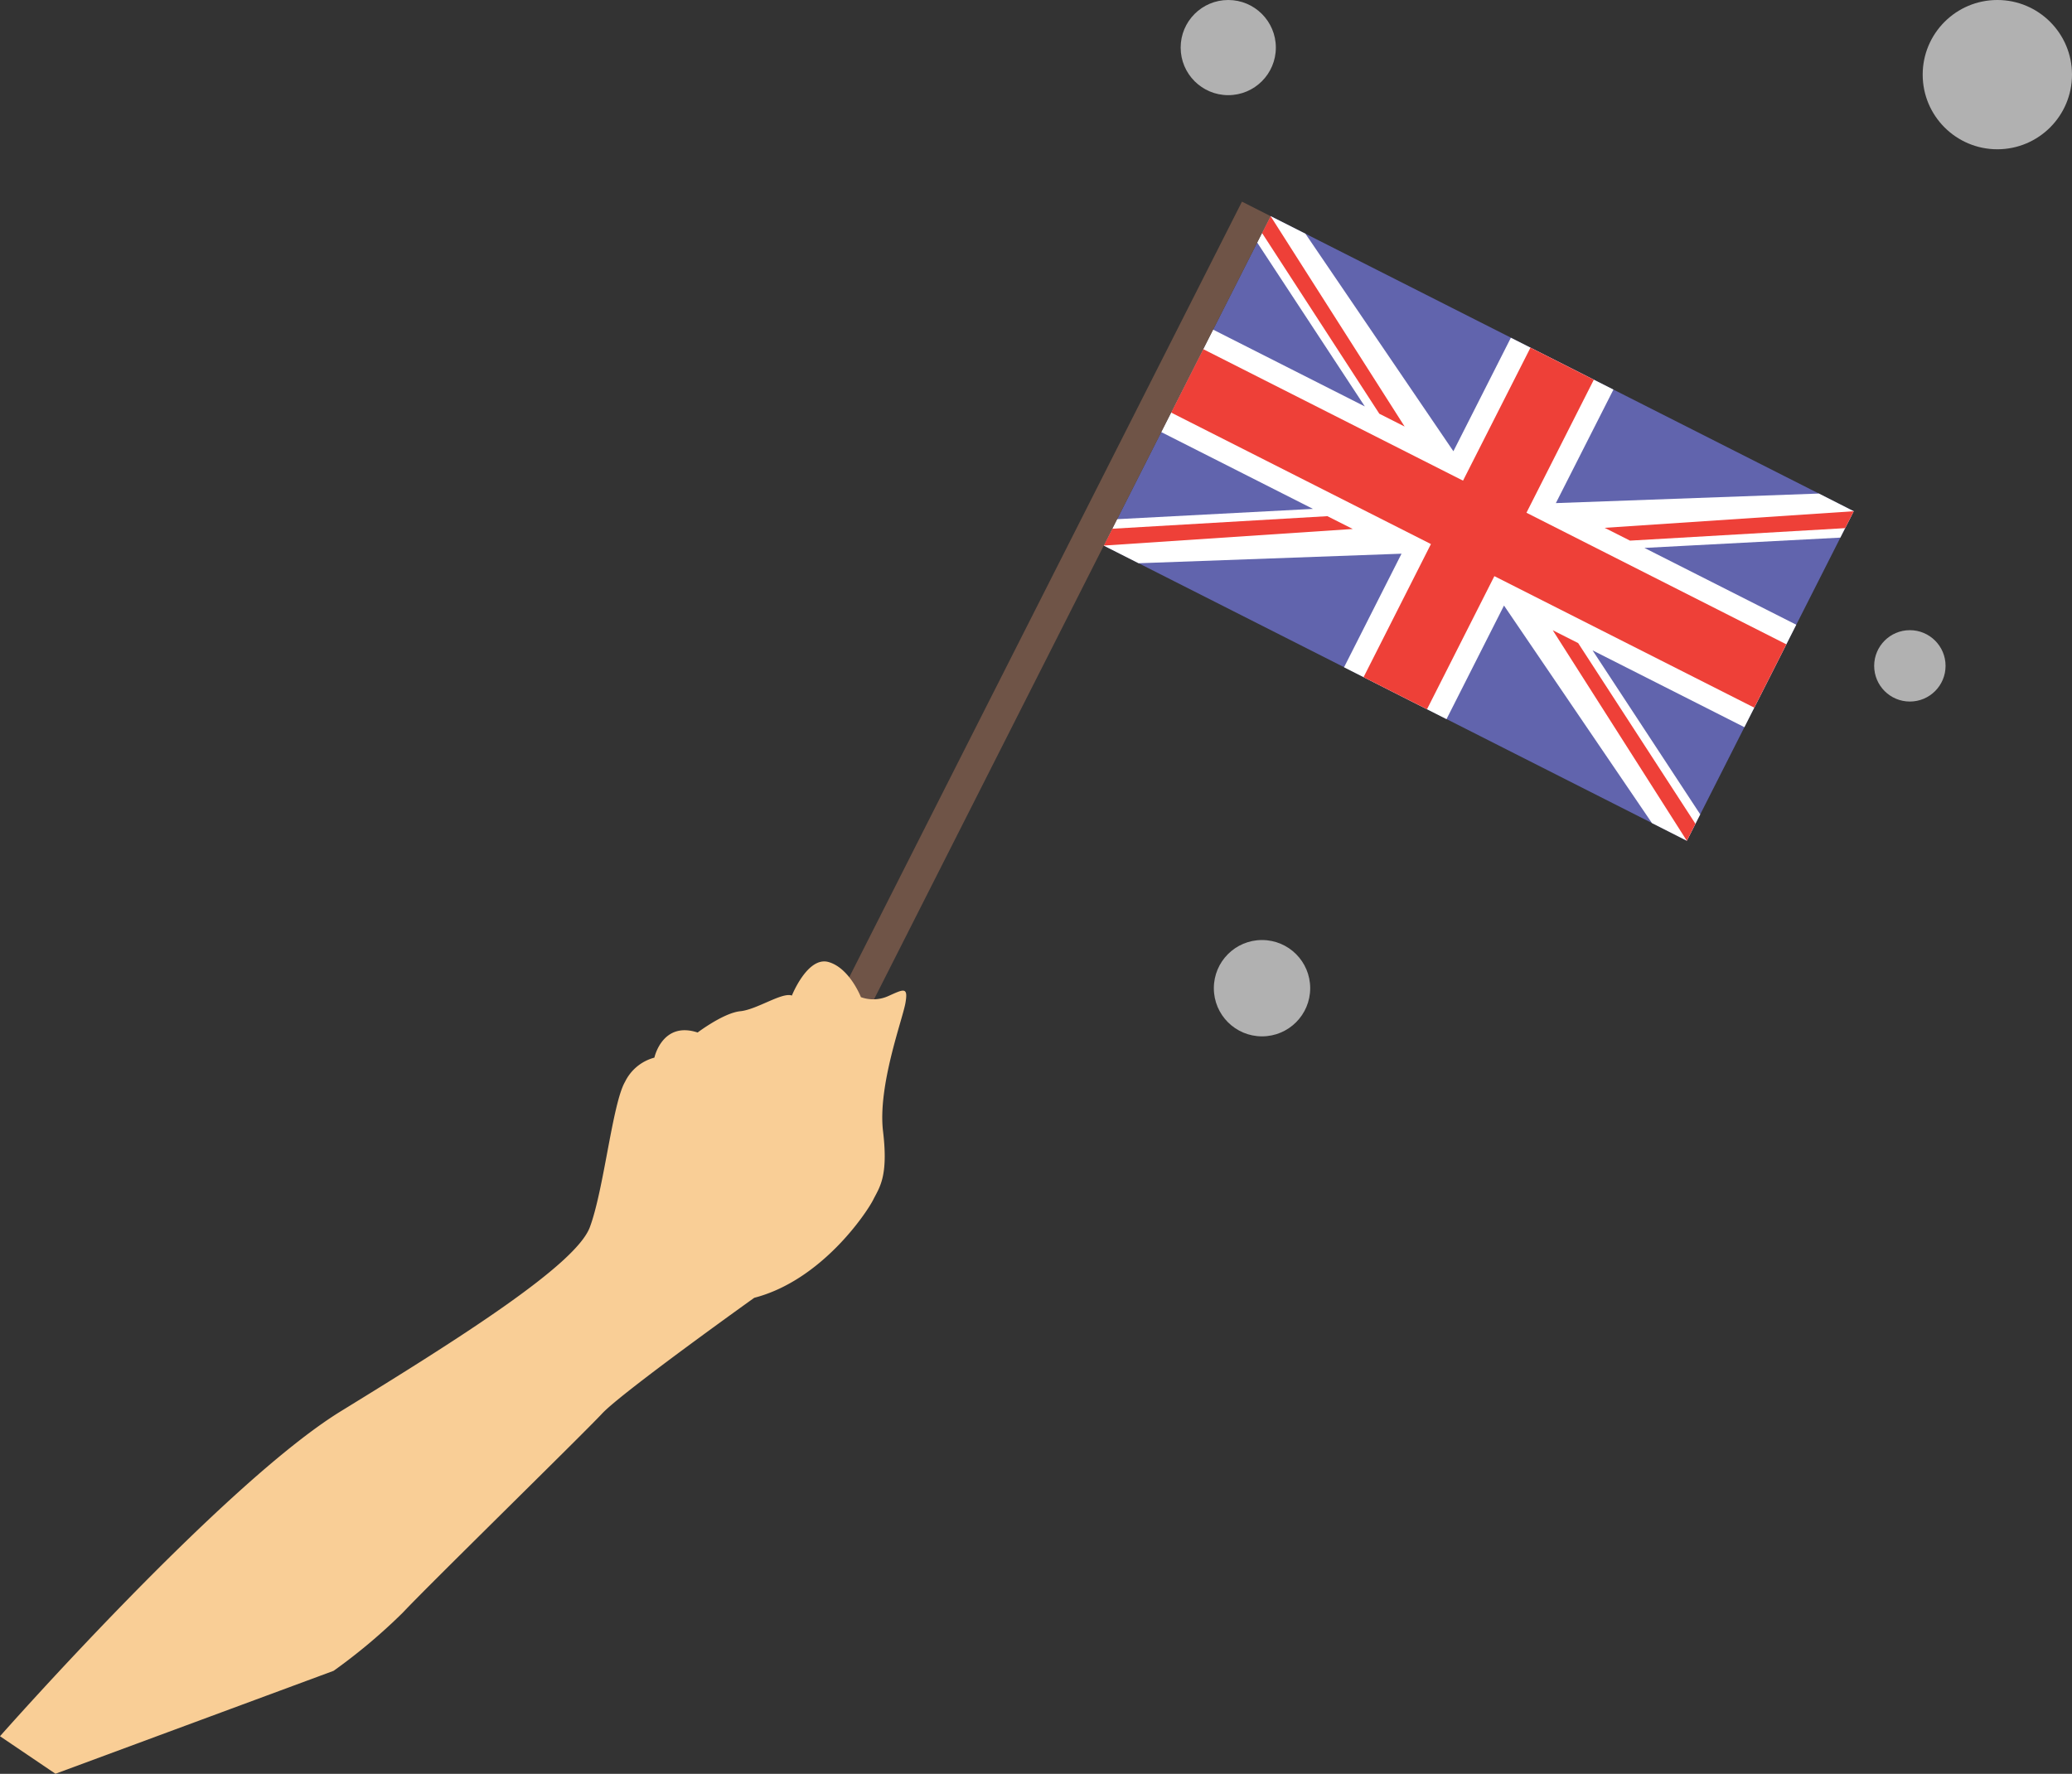 <svg id="Layer_1" data-name="Layer 1" xmlns="http://www.w3.org/2000/svg" viewBox="0 0 247.29 211.76"><rect x="0" y="0" width="247.29" height="211.76" fill="#333333" stroke="none"/><defs><style>.cls-1,.cls-3{fill:#fff;}.cls-1{opacity:0.62;}.cls-2{fill:#6164ad;}.cls-4{fill:#ee4038;}.cls-5{fill:#6f5447;}.cls-6{fill:#f9ce96;}</style></defs><title>eng</title><circle class="cls-1" cx="150.62" cy="117.97" r="5.75"/><circle class="cls-1" cx="227.94" cy="79.49" r="4.26"/><circle class="cls-1" cx="238.38" cy="8.91" r="8.91"/><circle class="cls-1" cx="146.59" cy="5.68" r="5.68"/><rect class="cls-2" x="269.89" y="181.45" width="78.01" height="44.09" transform="translate(360.17 384.15) rotate(-153.15)"/><polygon class="cls-3" points="151.64 25.8 155.8 27.9 173.46 53.87 180.32 40.32 192.56 46.51 185.69 60.06 217.08 58.92 221.24 61.03 219.64 64.18 196.26 65.41 214.38 74.58 208.19 86.81 190.07 77.64 202.92 97.22 201.32 100.37 197.16 98.26 179.5 72.29 172.64 85.85 160.41 79.66 167.27 66.1 135.89 67.24 131.72 65.13 133.32 61.98 156.7 60.75 138.59 51.58 144.78 39.35 162.89 48.52 150.04 28.95 151.64 25.8"/><polygon class="cls-4" points="143.6 41.68 174.61 57.38 182.66 41.5 190.22 45.33 182.18 61.21 213.2 76.92 209.37 84.48 178.35 68.78 170.31 84.67 162.74 80.84 170.78 64.95 139.77 49.25 143.6 41.68"/><polygon class="cls-4" points="191.51 63.01 221.24 61.03 220.22 63.05 194.54 64.54 191.51 63.01"/><polygon class="cls-4" points="167.64 50.92 151.64 25.8 150.62 27.81 164.62 49.39 167.64 50.92"/><polygon class="cls-4" points="161.45 63.15 131.72 65.13 132.75 63.12 158.42 61.62 161.45 63.15"/><polygon class="cls-4" points="185.32 75.24 201.32 100.37 202.35 98.35 188.35 76.77 185.32 75.24"/><rect class="cls-5" x="248.04" y="157.61" width="3.83" height="143.4" transform="translate(236.99 406.39) rotate(-153.15)"/><path class="cls-6" d="M132.41,347.68s26.59-30.14,40.7-38.81,28-17.44,29.69-21.94,2.7-14.8,4.21-17.38a5.45,5.45,0,0,1,3.5-2.88s.94-4.39,5.16-3c0,0,3.09-2.34,5.09-2.54s5-2.31,6.16-1.87c0,0,1.88-4.73,4.39-4s3.85,4.19,3.85,4.19a4.35,4.35,0,0,0,3.31-.15c1.8-.81,2.35-1.12,2,.86s-3.32,9.89-2.67,15.31-.43,6.68-1.17,8.16-6.11,9.61-14.2,11.71c0,0-15.79,11.28-18.15,13.81s-20.83,20.6-23.79,23.77a68.14,68.14,0,0,1-8.26,6.95l-33.2,12.29Z" transform="translate(-132.41 -140.41)"/></svg>